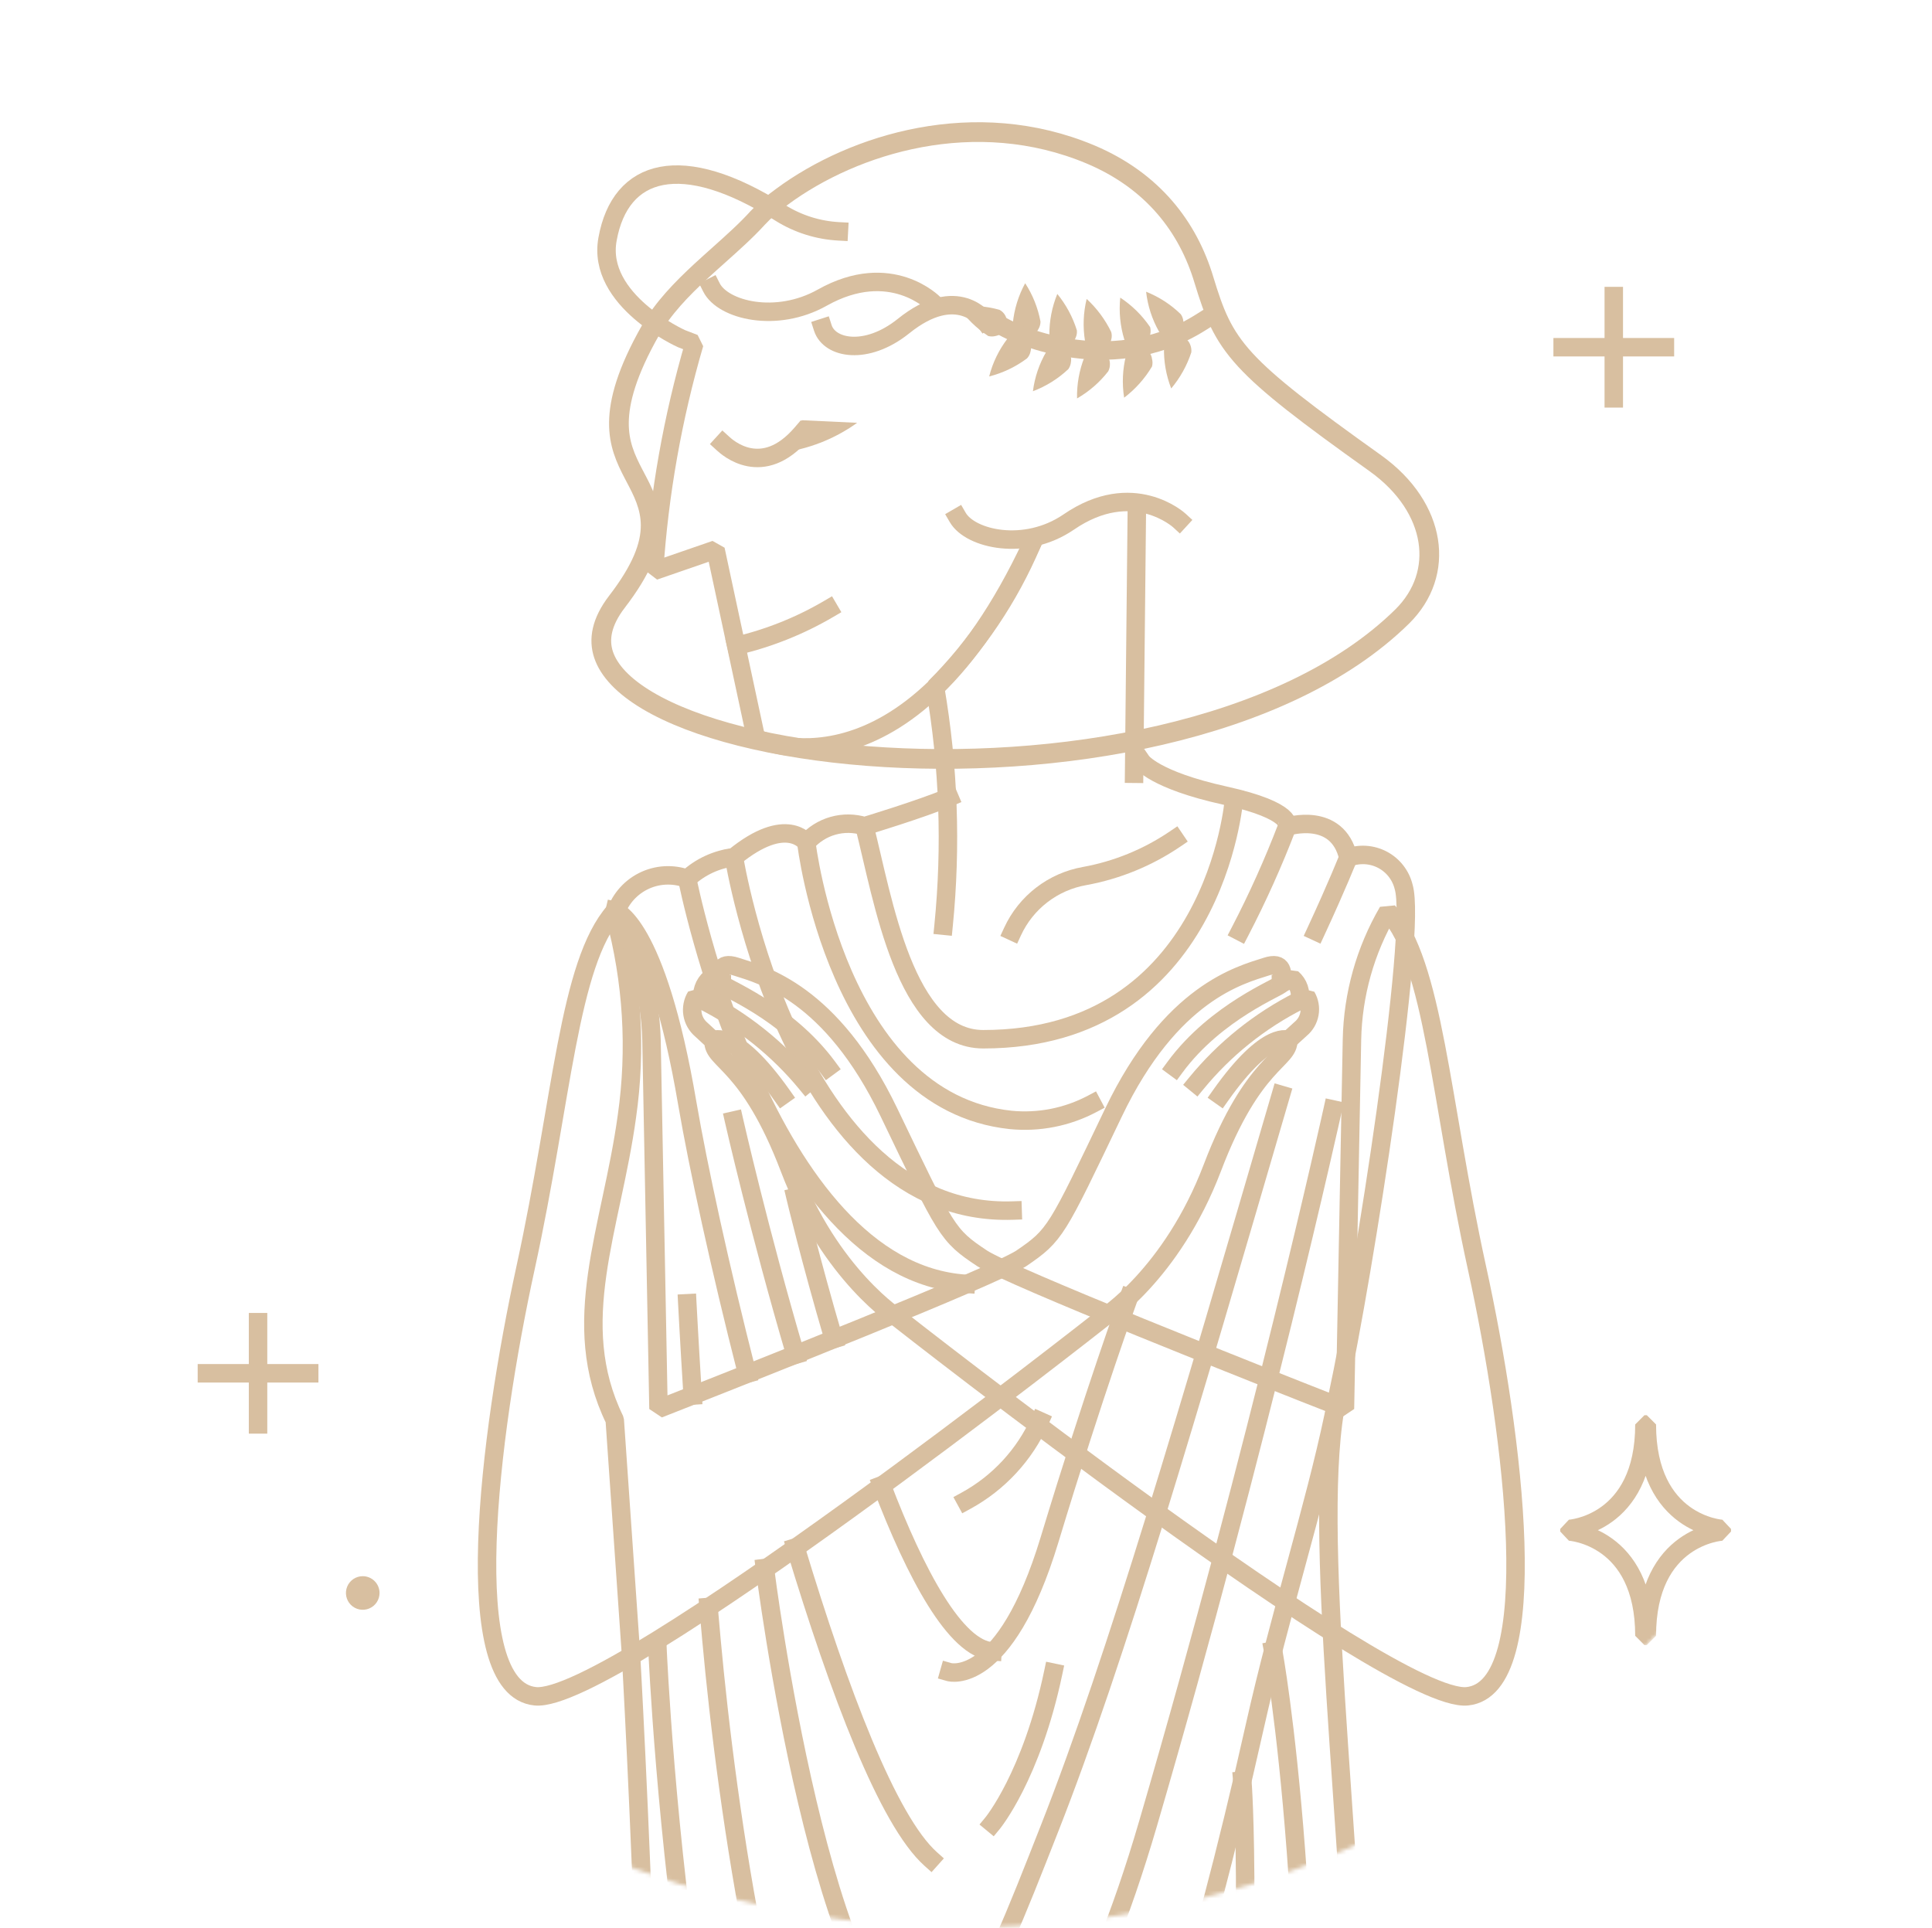 <svg width="490" height="489" viewBox="0 0 490 489" fill="none" xmlns="http://www.w3.org/2000/svg">
<mask id="mask0_210_1312" style="mask-type:luminance" maskUnits="userSpaceOnUse" x="0" y="0" width="490" height="489">
<path d="M489.144 244.653C489.144 109.786 379.813 0.455 244.947 0.455C110.08 0.455 0.749 109.786 0.749 244.653C0.749 379.52 110.08 488.851 244.947 488.851C379.813 488.851 489.144 379.52 489.144 244.653Z" fill="white"/>
</mask>
<g mask="url(#mask0_210_1312)">
<path d="M289.555 193.166C289.555 193.166 292.786 197.849 310.627 201.782C328.467 205.716 326.454 209.649 326.454 209.649C326.454 209.649 339.191 205.622 341.953 217.516C343.361 216.99 344.863 216.769 346.362 216.866C347.862 216.964 349.323 217.378 350.65 218.081C351.978 218.785 353.141 219.762 354.063 220.948C354.986 222.134 355.646 223.501 356.001 224.961C359.419 236.34 346.121 322.266 339.191 354.388C332.26 386.511 343.124 464.523 344.622 534.154C346.121 603.784 350.569 805.276 357.968 852.571C365.366 899.865 385.595 990.333 385.595 990.333C378.88 991.198 372.082 991.198 365.366 990.333C365.366 990.333 340.689 993.798 318.962 994.313C297.234 994.828 237.672 986.072 227.183 988.928C216.694 991.784 165.185 996.326 150.482 990.38C150.482 990.38 149.639 921.733 159.519 874.345C169.399 826.957 154.555 665.407 162.001 624.949C169.446 584.491 159.987 418.915 159.987 418.915L155.913 360.148C143.879 335.471 155.071 311.777 159.004 283.119C161.435 266.134 160.384 248.832 155.913 232.266C156.439 230.399 157.346 228.661 158.577 227.161C159.807 225.662 161.335 224.433 163.064 223.554C164.793 222.674 166.685 222.162 168.622 222.049C170.558 221.937 172.497 222.227 174.316 222.901C177.586 219.867 181.734 217.948 186.163 217.422C199.508 206.512 204.519 213.723 204.519 213.723C206.31 211.674 208.657 210.19 211.275 209.45C213.894 208.71 216.671 208.747 219.269 209.555C219.269 209.555 233.832 205.154 240.762 202.204" stroke="#D8BFA0" stroke-width="4.683" stroke-linecap="square" stroke-linejoin="bevel"/>
<path d="M219.269 209.649C223.952 228.052 229.477 263.593 249.378 263.593C308.192 263.593 312.968 202.719 312.968 202.719" stroke="#D8BFA0" stroke-width="4.683" stroke-linecap="square" stroke-linejoin="bevel"/>
<path d="M331.324 252.729L329.591 253.759C329.823 252.741 329.77 251.679 329.44 250.688C329.11 249.697 328.514 248.816 327.718 248.14C327.718 248.14 326.594 248.655 324.815 249.592C325.517 246.829 325.471 243.738 321.116 245.19C314.56 247.297 297 251.746 282.437 282.136C267.875 312.526 267.734 313.228 259.024 319.175C251.766 323.858 189.956 348.348 167.011 357.338L165.232 263.686C164.928 252.233 161.704 241.047 155.867 231.189C144.16 244.534 142.662 278.624 133.297 321.563C123.931 364.503 116.018 428.28 135.778 430.246C155.539 432.213 279.815 334.253 279.815 334.253C279.815 334.253 297.141 323.389 307.489 296.184C317.838 268.978 326.969 269.024 326.735 263.827L329.872 260.97C331.052 259.992 331.846 258.626 332.112 257.116C332.378 255.607 332.099 254.052 331.324 252.729Z" stroke="#D8BFA0" stroke-width="4.683" stroke-linecap="square" stroke-linejoin="bevel"/>
<path d="M324.862 249.592C324.862 250.294 308.519 256.381 297.984 270.71" stroke="#D8BFA0" stroke-width="4.683" stroke-linecap="square" stroke-linejoin="bevel"/>
<path d="M329.638 253.759C319.508 258.875 310.56 266.052 303.369 274.831" stroke="#D8BFA0" stroke-width="4.683" stroke-linecap="square" stroke-linejoin="bevel"/>
<path d="M326.922 263.827C326.922 263.827 321.631 260.783 309.55 277.874" stroke="#D8BFA0" stroke-width="4.683" stroke-linecap="square" stroke-linejoin="bevel"/>
<path d="M314.513 236.246C318.996 227.614 322.982 218.734 326.454 209.649" stroke="#D8BFA0" stroke-width="4.683" stroke-linecap="square" stroke-linejoin="bevel"/>
<path d="M204.519 213.816C204.519 213.816 212.198 279.373 256.308 284.055C263.458 284.763 270.657 283.346 277.005 279.982" stroke="#D8BFA0" stroke-width="4.683" stroke-linecap="square" stroke-linejoin="bevel"/>
<path d="M256.824 236.246C258.509 232.605 261.05 229.425 264.23 226.979C267.41 224.533 271.135 222.893 275.086 222.198C283.287 220.701 291.085 217.512 297.984 212.833" stroke="#D8BFA0" stroke-width="4.683" stroke-linecap="square" stroke-linejoin="bevel"/>
<path d="M333.759 236.246C339.19 224.54 341.953 217.516 341.953 217.516" stroke="#D8BFA0" stroke-width="4.683" stroke-linecap="square" stroke-linejoin="bevel"/>
<path d="M186.163 217.516C186.163 217.516 200.96 308.873 256.824 307.047" stroke="#D8BFA0" stroke-width="4.683" stroke-linecap="square" stroke-linejoin="bevel"/>
<path d="M174.316 222.994C174.316 222.994 193.937 322.312 244.977 325.637" stroke="#D8BFA0" stroke-width="4.683" stroke-linecap="square" stroke-linejoin="bevel"/>
<path d="M201.756 392.505C212.854 429.17 225.169 461.807 236.08 471.547" stroke="#D8BFA0" stroke-width="4.683" stroke-linecap="square" stroke-linejoin="bevel"/>
<path d="M155.914 231.002C155.914 231.002 166.449 233.484 174.316 279.888C177.079 295.949 182.558 321.236 189.488 348.395" stroke="#D8BFA0" stroke-width="4.683" stroke-linecap="square" stroke-linejoin="bevel"/>
<path d="M186.163 284.196C186.163 284.196 192.531 312.292 201.756 343.618" stroke="#D8BFA0" stroke-width="4.683" stroke-linecap="square" stroke-linejoin="bevel"/>
<path d="M223.624 376.724C232.193 399.201 242.354 418.306 251.719 418.868" stroke="#D8BFA0" stroke-width="4.683" stroke-linecap="square" stroke-linejoin="bevel"/>
<path d="M201.756 303.629C201.756 303.629 205.549 319.596 211.449 339.638" stroke="#D8BFA0" stroke-width="4.683" stroke-linecap="square" stroke-linejoin="bevel"/>
<path d="M240.762 424.112C240.762 424.112 254.81 428.092 266.189 390.538C277.567 352.983 286.277 329.149 286.277 329.149" stroke="#D8BFA0" stroke-width="4.683" stroke-linecap="square" stroke-linejoin="bevel"/>
<path d="M244.977 380.658C253.259 376.137 259.836 369.034 263.707 360.429" stroke="#D8BFA0" stroke-width="4.683" stroke-linecap="square" stroke-linejoin="bevel"/>
<path d="M324.862 277.687C301.074 359.071 283.28 420.319 266.189 463.774C249.097 507.229 240.715 529.658 209.67 529.658" stroke="#D8BFA0" stroke-width="4.683" stroke-linecap="square" stroke-linejoin="bevel"/>
<path d="M193.983 397.702C193.983 397.702 208.593 514.767 236.126 520.761" stroke="#D8BFA0" stroke-width="4.683" stroke-linecap="square" stroke-linejoin="bevel"/>
<path d="M179.701 407.583C180.169 413.108 180.684 418.68 181.246 424.253C185.929 470.376 198.665 552.696 218.941 560.61" stroke="#D8BFA0" stroke-width="4.683" stroke-linecap="square" stroke-linejoin="bevel"/>
<path d="M174.316 330.554C174.316 330.554 174.785 339.685 175.674 353.967" stroke="#D8BFA0" stroke-width="4.683" stroke-linecap="square" stroke-linejoin="bevel"/>
<path d="M166.777 418.68C166.777 418.68 174.831 604.72 221.517 625.792" stroke="#D8BFA0" stroke-width="4.683" stroke-linecap="square" stroke-linejoin="bevel"/>
<path d="M251.719 462.463C251.719 462.463 261.6 450.522 267.125 424.253" stroke="#D8BFA0" stroke-width="4.683" stroke-linecap="square" stroke-linejoin="bevel"/>
<path d="M215.008 609.965C215.008 609.965 225.075 626.447 244.976 609.965C264.878 593.482 288.852 568.992 318.259 437.832C324.721 409.034 333.29 382.624 338.254 359.024" stroke="#D8BFA0" stroke-width="4.683" stroke-linecap="square" stroke-linejoin="bevel"/>
<path d="M227.979 552.041C227.979 552.041 262.911 559.299 291.194 462.463C319.477 365.627 338.02 281.386 338.02 281.386" stroke="#D8BFA0" stroke-width="4.683" stroke-linecap="square" stroke-linejoin="bevel"/>
<path d="M315.075 451.646C315.075 451.646 318.213 487.889 311.61 603.596C306.131 699.824 308.52 778.726 307.911 839.131" stroke="#D8BFA0" stroke-width="4.683" stroke-linecap="square" stroke-linejoin="bevel"/>
<path d="M322.895 418.68C322.895 418.68 335.96 488.919 330.06 615.35C326.314 695.235 330.387 785.703 334.04 850.135" stroke="#D8BFA0" stroke-width="4.683" stroke-linecap="square" stroke-linejoin="bevel"/>
<path d="M261.694 137.958C229.758 205.95 191.736 187.219 191.736 187.219L181.481 139.41L165.888 144.795C167.182 125.266 170.605 105.937 176.096 87.152L172.818 85.888C172.818 85.888 151.231 76.195 154.088 60.648C157.319 42.714 172.818 38.078 197.917 53.999C202.388 56.793 207.496 58.405 212.761 58.682" stroke="#D8BFA0" stroke-width="4.683" stroke-linecap="square" stroke-linejoin="bevel"/>
<path d="M186.772 163.806C195.001 161.876 202.894 158.719 210.185 154.441" stroke="#D8BFA0" stroke-width="4.683" stroke-linecap="square" stroke-linejoin="bevel"/>
<path d="M183.354 112.485C184.431 113.468 193.327 121.616 203.348 109.909" stroke="#D8BFA0" stroke-width="4.683" stroke-linecap="square" stroke-linejoin="bevel"/>
<path d="M287.635 196.257L288.338 128.593" stroke="#D8BFA0" stroke-width="4.683" stroke-linecap="square" stroke-linejoin="bevel"/>
<path d="M261.693 137.958C255.928 151.55 247.597 163.903 237.156 174.342C240.595 194.304 241.32 214.639 239.311 234.794" stroke="#D8BFA0" stroke-width="4.683" stroke-linecap="square" stroke-linejoin="bevel"/>
<path d="M203.348 106.585L217.396 107.241C212.204 110.969 206.231 113.467 199.93 114.545L203.348 106.585Z" fill="#D8BFA0"/>
<path d="M236.876 77.037C236.876 77.037 225.965 65.706 208.546 75.492C196.886 82.048 183.353 78.677 180.45 72.917" stroke="#D8BFA0" stroke-width="4.683" stroke-linecap="square" stroke-linejoin="bevel"/>
<path d="M299.107 132.011C299.107 132.011 287.354 121.195 271.012 132.433C259.961 139.972 246.1 136.741 242.916 131.262" stroke="#D8BFA0" stroke-width="4.683" stroke-linecap="square" stroke-linejoin="bevel"/>
<path d="M249.753 81.346C249.753 81.346 242.916 71.606 229.103 82.75C219.737 90.243 210.372 88.416 208.687 83.172" stroke="#D8BFA0" stroke-width="4.683" stroke-linecap="square" stroke-linejoin="bevel"/>
<path d="M260.008 71.84C258.292 74.983 257.225 78.438 256.871 82.001C256.937 82.625 257.162 83.222 257.526 83.734C257.845 84.236 258.291 84.645 258.82 84.92C259.348 85.194 259.94 85.323 260.534 85.295C261.129 85.266 261.706 85.081 262.205 84.757C262.705 84.434 263.11 83.984 263.379 83.453C263.711 82.884 263.888 82.238 263.895 81.58C263.251 78.109 261.93 74.8 260.008 71.84Z" fill="#D8BFA0"/>
<path d="M250.877 95.487C251.763 91.986 253.357 88.703 255.559 85.841C256.03 85.433 256.592 85.144 257.198 84.998C257.776 84.833 258.388 84.826 258.97 84.976C259.552 85.127 260.083 85.431 260.508 85.856C260.933 86.281 261.237 86.812 261.387 87.394C261.538 87.976 261.531 88.588 261.366 89.166C261.236 89.815 260.928 90.415 260.476 90.898C257.609 93.044 254.347 94.603 250.877 95.487Z" fill="#D8BFA0"/>
<path d="M268.156 74.556C266.801 77.869 266.116 81.418 266.142 84.998C266.299 85.6 266.587 86.159 266.985 86.637C267.357 87.106 267.848 87.468 268.407 87.684C268.965 87.901 269.571 87.965 270.163 87.869C270.754 87.774 271.309 87.523 271.771 87.141C272.233 86.76 272.585 86.263 272.791 85.7C273.073 85.102 273.186 84.438 273.119 83.781C272.071 80.416 270.386 77.284 268.156 74.556Z" fill="#D8BFA0"/>
<path d="M261.975 99.233C262.42 95.68 263.583 92.255 265.393 89.166C265.817 88.702 266.347 88.349 266.938 88.135C267.496 87.89 268.109 87.8 268.713 87.875C269.318 87.95 269.891 88.188 270.371 88.562C270.851 88.937 271.221 89.435 271.441 90.002C271.661 90.57 271.723 91.187 271.621 91.788C271.562 92.443 271.336 93.071 270.965 93.614C268.369 96.062 265.313 97.972 261.975 99.233Z" fill="#D8BFA0"/>
<path d="M275.601 75.82C274.751 79.299 274.608 82.914 275.18 86.45C275.397 87.037 275.769 87.555 276.257 87.948C276.695 88.349 277.23 88.627 277.81 88.754C278.39 88.881 278.993 88.853 279.558 88.672C280.124 88.492 280.631 88.165 281.03 87.726C281.429 87.286 281.704 86.749 281.829 86.169C282.014 85.526 282.014 84.845 281.829 84.202C280.295 81.043 278.183 78.2 275.601 75.82Z" fill="#D8BFA0"/>
<path d="M273.166 101.06C273.085 97.473 273.722 93.907 275.039 90.57C275.363 90.041 275.835 89.618 276.397 89.353C276.909 89.046 277.494 88.881 278.092 88.874C278.689 88.867 279.277 89.019 279.796 89.315C280.316 89.61 280.747 90.038 281.047 90.555C281.346 91.072 281.503 91.659 281.501 92.256C281.527 92.922 281.382 93.583 281.08 94.176C278.914 96.963 276.226 99.301 273.166 101.06Z" fill="#D8BFA0"/>
<path d="M284.123 75.492C283.753 79.069 284.104 82.683 285.153 86.122C285.459 86.657 285.893 87.108 286.417 87.433C286.903 87.79 287.475 88.008 288.075 88.065C288.674 88.122 289.278 88.014 289.821 87.755C290.364 87.495 290.827 87.093 291.159 86.591C291.492 86.089 291.682 85.506 291.709 84.904C291.862 84.274 291.862 83.615 291.709 82.985C289.696 80.014 287.119 77.468 284.123 75.492Z" fill="#D8BFA0"/>
<path d="M285.107 100.872C284.545 97.318 284.705 93.687 285.575 90.196C285.848 89.641 286.249 89.159 286.746 88.791C287.216 88.421 287.776 88.183 288.369 88.101C288.962 88.019 289.566 88.097 290.119 88.326C290.672 88.554 291.154 88.926 291.516 89.403C291.878 89.88 292.106 90.444 292.177 91.039C292.346 91.668 292.346 92.33 292.177 92.959C290.35 96.026 287.95 98.713 285.107 100.872Z" fill="#D8BFA0"/>
<path d="M290.679 73.994C291.077 77.552 292.192 80.993 293.957 84.108C294.35 84.596 294.868 84.968 295.455 85.185C296.009 85.427 296.617 85.516 297.216 85.443C297.816 85.369 298.384 85.136 298.863 84.768C299.342 84.399 299.712 83.909 299.937 83.348C300.161 82.787 300.23 82.177 300.138 81.58C300.094 80.907 299.867 80.26 299.482 79.707C296.952 77.242 293.961 75.3 290.679 73.994Z" fill="#D8BFA0"/>
<path d="M297.047 98.531C295.74 95.192 295.119 91.625 295.221 88.042C295.377 87.44 295.665 86.88 296.064 86.403C296.451 85.949 296.949 85.605 297.51 85.403C298.071 85.202 298.675 85.151 299.262 85.255C299.849 85.359 300.398 85.615 300.856 85.997C301.313 86.379 301.663 86.874 301.87 87.433C302.114 88.042 302.21 88.7 302.151 89.353C301.051 92.71 299.319 95.825 297.047 98.531Z" fill="#D8BFA0"/>
<path d="M243.057 77.787C245.075 80.74 247.652 83.269 250.643 85.232C251.242 85.381 251.869 85.381 252.469 85.232C253.198 85.101 253.867 84.745 254.384 84.215C254.902 83.685 255.241 83.007 255.354 82.275C255.467 81.543 255.35 80.794 255.017 80.132C254.685 79.47 254.154 78.929 253.499 78.583C250.105 77.631 246.556 77.36 243.057 77.787Z" fill="#D8BFA0"/>
<path d="M255.325 83.359C255.325 83.359 280.611 96.845 304.539 81.767" stroke="#D8BFA0" stroke-width="4.683" stroke-linecap="square" stroke-linejoin="bevel"/>
<path d="M176.517 252.729C177.112 253.042 177.69 253.386 178.249 253.759C178.029 252.736 178.091 251.673 178.429 250.683C178.767 249.693 179.369 248.814 180.169 248.14C180.169 248.14 181.293 248.655 183.072 249.592C182.37 246.829 182.37 243.738 186.725 245.19C193.327 247.297 210.84 251.746 225.45 282.136C240.06 312.526 240.153 313.228 249.097 319.175C256.355 323.858 318.119 348.348 341.11 357.338L342.89 263.686C343.123 252.254 346.265 241.07 352.021 231.189C363.727 244.534 365.179 278.624 374.591 321.563C384.003 364.503 391.87 428.28 372.109 430.247C352.349 432.213 227.885 334.44 227.885 334.44C227.885 334.44 210.606 323.577 200.257 296.371C189.909 269.165 180.731 269.212 180.965 264.014L177.875 261.158C176.679 260.147 175.885 258.741 175.636 257.195C175.387 255.649 175.699 254.065 176.517 252.729Z" stroke="#D8BFA0" stroke-width="4.683" stroke-linecap="square" stroke-linejoin="bevel"/>
<path d="M183.073 249.592C183.073 250.294 199.415 256.381 209.951 270.71" stroke="#D8BFA0" stroke-width="4.683" stroke-linecap="square" stroke-linejoin="bevel"/>
<path d="M178.25 253.759C188.389 258.881 197.351 266.057 204.566 274.831" stroke="#D8BFA0" stroke-width="4.683" stroke-linecap="square" stroke-linejoin="bevel"/>
<path d="M180.965 263.827C180.965 263.827 186.304 260.783 198.385 277.874" stroke="#D8BFA0" stroke-width="4.683" stroke-linecap="square" stroke-linejoin="bevel"/>
<path d="M156.482 152.618L156.483 152.617C162.682 144.539 165.051 138.492 165.024 133.184C164.999 128.396 162.98 124.566 161.159 121.113C160.989 120.789 160.82 120.469 160.655 120.151C158.68 116.358 156.921 112.552 156.973 107.171C157.026 101.733 158.941 94.384 165.038 83.682L165.039 83.68C168.158 78.195 172.826 73.359 177.841 68.724C179.287 67.388 180.777 66.055 182.263 64.727C185.806 61.559 189.323 58.416 192.141 55.302C193.94 53.373 196.016 51.559 198.346 49.89L198.36 49.88L198.374 49.869C216.57 36.441 247.33 26.894 276.586 39.178C292.426 45.858 301.339 57.623 305.352 71.033L305.354 71.04L305.356 71.048C307.888 79.322 309.866 84.778 315.867 91.308C321.692 97.646 331.306 104.999 348.825 117.497C356.746 123.163 361.133 130.262 362.226 137.152C363.311 144.001 361.188 150.881 355.625 156.376C340.726 171.032 318.692 180.82 294.318 186.471C269.978 192.115 243.534 193.578 220.064 191.767C196.522 189.95 176.282 184.863 164.174 177.648C158.11 174.033 154.424 170.089 153.086 166.084C151.805 162.25 152.498 157.805 156.482 152.618Z" stroke="#D8BFA0" stroke-width="5"/>
<path d="M65.449 335.354V361.295" stroke="#D8BFA0" stroke-width="4.683" stroke-linecap="square" stroke-linejoin="bevel"/>
<path d="M78.419 348.324H52.478" stroke="#D8BFA0" stroke-width="4.683" stroke-linecap="square" stroke-linejoin="bevel"/>
<path d="M398.053 388.454C398.053 388.454 417.065 389.578 417.065 414.911H417.674C417.674 389.578 436.685 388.454 436.685 388.454V387.798C436.685 387.798 417.674 386.628 417.674 361.295H417.065C417.065 386.628 398.053 387.798 398.053 387.798V388.454Z" stroke="#D8BFA0" stroke-width="4.683" stroke-linecap="square" stroke-linejoin="bevel"/>
<path d="M409.292 75.094V101.036" stroke="#D8BFA0" stroke-width="4.683" stroke-linecap="square" stroke-linejoin="bevel"/>
<path d="M422.263 88.065H396.322" stroke="#D8BFA0" stroke-width="4.683" stroke-linecap="square" stroke-linejoin="bevel"/>
<path d="M96.26 404.047C96.26 404.89 96.01 405.714 95.542 406.414C95.074 407.115 94.408 407.661 93.63 407.984C92.851 408.306 91.994 408.391 91.168 408.226C90.341 408.062 89.582 407.656 88.986 407.06C88.39 406.464 87.984 405.705 87.82 404.878C87.655 404.052 87.74 403.195 88.062 402.416C88.385 401.638 88.931 400.972 89.632 400.504C90.332 400.036 91.156 399.786 91.999 399.786C93.129 399.786 94.213 400.235 95.012 401.034C95.811 401.833 96.26 402.917 96.26 404.047Z" fill="#D8BFA0"/>
</g>
</svg>
